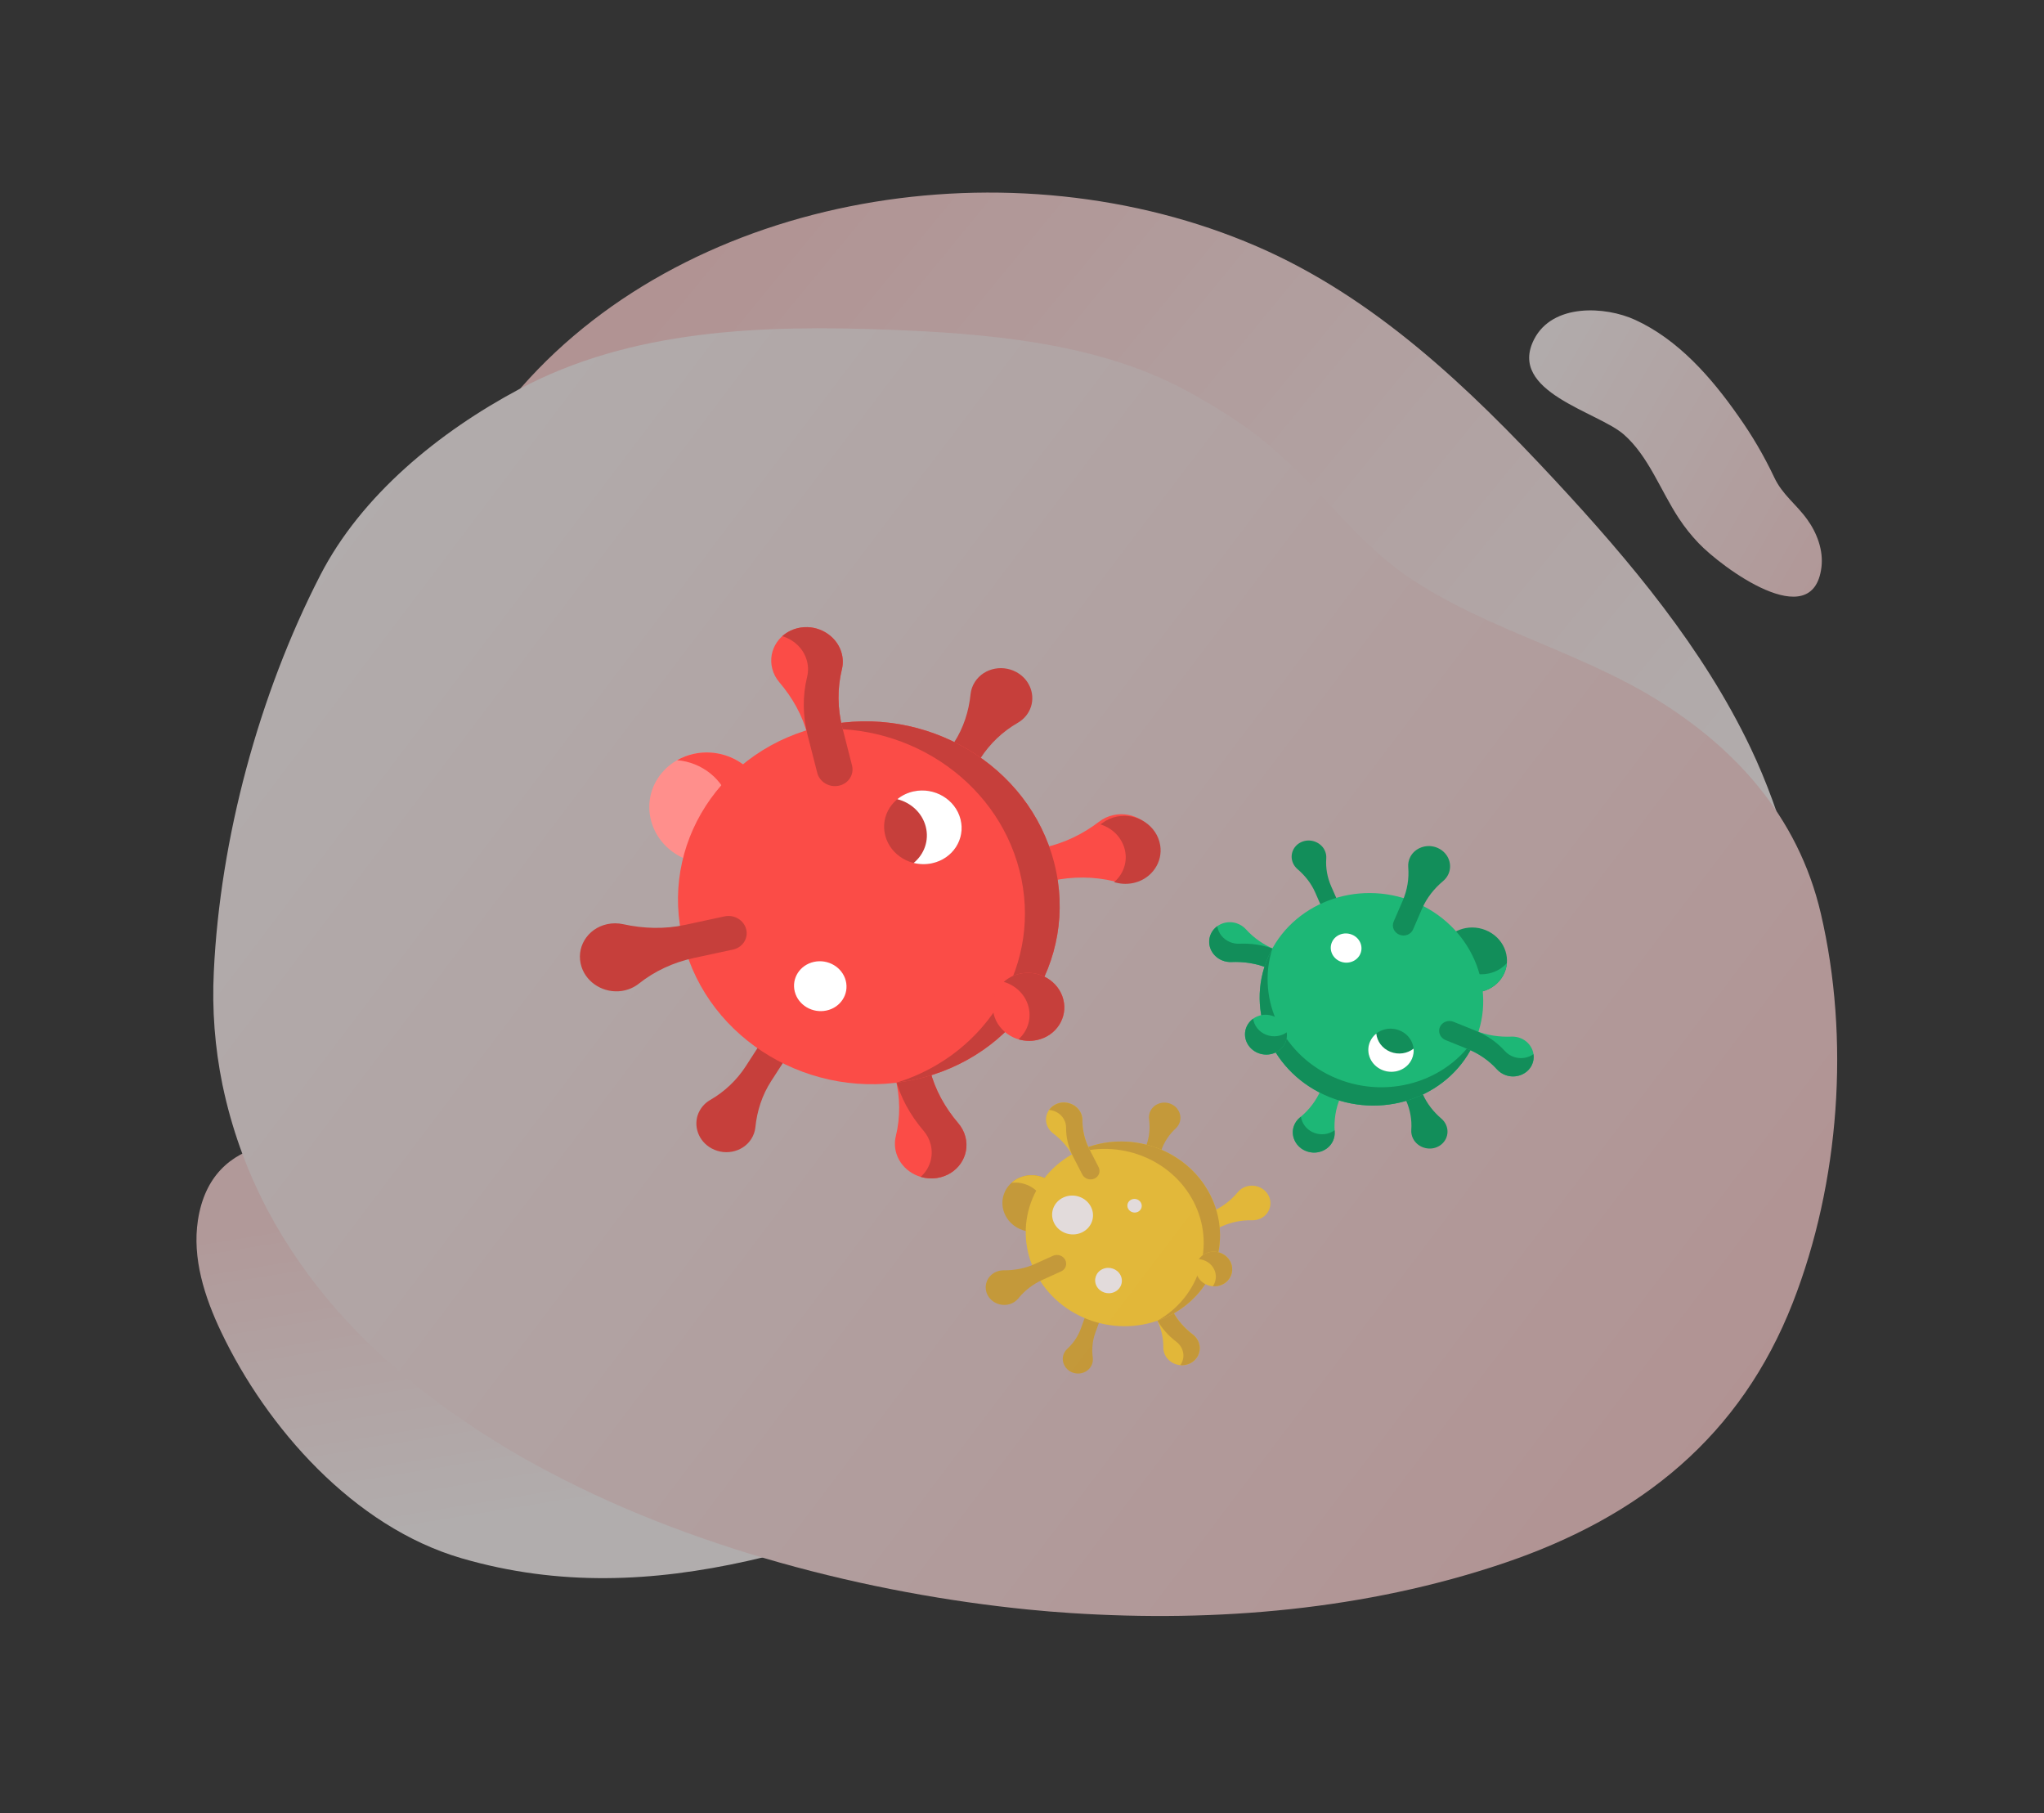 <svg xmlns="http://www.w3.org/2000/svg" width="901" height="799" fill="none" viewBox="0 0 901 799">
    <rect x="0" y="0" width="901" height="799" fill="#333333" stroke="none"/>
    <g opacity=".62">
        <path fill="url(#paint0_linear)" d="M329.718 687.887c-41.835 9.348-83.343 11.331-126.186-1.125-47.753-13.887-86.041-57.797-105.999-99.667-7.416-15.553-12.858-32.631-10.283-49.369 5.964-38.664 45.117-38.931 77.371-29.178 18.182 5.489 34.406 15.333 50.444 25.08 26.625 16.19 58.745 26.156 81.979 47.158 7.794 7.065 13.374 15.155 22.695 20.68 14.499 8.599 31.509 13.729 46.481 21.743 12.78 6.868 26.783 17.428 25.45 31.19-1.384 14.113-17.787 21.472-31.974 25.653-10.046 2.986-20.014 5.624-29.978 7.835z"/>
        <path fill="url(#paint1_linear)" d="M229.934 170.555c75.454-85.766 216.295-108.56 324.063-61.975 51.965 22.472 93.46 62.239 131.333 102.973 33.384 35.902 65.43 74.208 86.33 118.043 14.272 29.922 23.152 64.923 28.67 97.307 8.241 48.486-9.415 107.983-73.196 96.769-14.965-2.629-27.495-9.142-41.145-15.123-11.04-4.846-22.425-3.836-34.085-6.863-29.348-7.613-57.022-21.04-82.96-36.084-52.859-30.684-100.071-69.78-154.803-97.554-44.856-22.738-93.724-37.185-143.97-42.563-21.197-2.265-43.628-3.206-61.709-14.197-44.563-27.11-17.665-84.724 3.099-116.541 5.506-8.477 11.646-16.562 18.373-24.192z"/>
        <path fill="url(#paint2_linear)" d="M748.717 239.341c9.999 10.535 50.394 40.675 54.174 10.696.931-7.469-1.935-15.119-6.27-21.117-4.957-6.883-10.953-10.852-14.587-18.645-4.457-9.418-9.703-18.38-15.671-26.772-12.171-17.439-26.764-33.905-45.585-42.539-13.202-6.05-36.435-7.325-44.552 8.594-11.824 23.174 28.146 31.858 39.602 41.964 10.875 9.569 16.091 24.592 24.236 36.953 2.575 3.898 5.471 7.535 8.653 10.866z"/>
        <path fill="url(#paint3_linear)" d="M549.638 188.672c21.864 15.358 37.317 36.528 56.879 54.327 32.569 29.629 80.18 40.004 118.678 62.278 39.254 22.724 67.451 54.583 77.421 97.272 12.883 55.102 8.389 118.544-12.371 171.611-22.86 58.413-66.582 94.209-127.385 114.748-60.767 20.526-126.406 26.178-190.904 21.978-6.225-.401-12.428-.916-18.646-1.534-139.646-13.931-320.845-80.106-354.387-227.357-.308-1.345-.598-2.689-.887-4.051-3.34-16.363-4.612-33.013-3.791-49.595 2.757-58.798 19.889-122.215 46.888-174.764 18.163-35.38 52.531-63.294 87.7-82.057 49.411-26.361 106.738-28.378 163.383-26.199 41.946 1.615 88.915 5.538 126.837 24.811 10.654 5.451 20.878 11.645 30.585 18.532z"/>
    </g>
    <path fill="#FB4C47" d="M437.047 386.218c1.034 4.038 5.301 6.572 9.532 5.661l17.422-3.753c8.869-1.911 18.127-1.858 27.021.249 2.652.628 5.51.614 8.329-.186 7.471-2.12 12.118-9.342 10.747-16.695-1.609-8.634-10.482-14.182-19.277-12.288-2.382.514-4.505 1.518-6.278 2.878-7.116 5.455-15.329 9.491-24.288 11.421l-17.419 3.753c-4.23.911-6.822 4.923-5.789 8.96z"/>
    <path fill="#C63F3B" d="M345.401 456.046c-3.077-1.827-7.087-.963-8.956 1.93l-7.697 11.914c-3.918 6.066-9.267 11.179-15.671 14.869-1.91 1.099-3.542 2.696-4.669 4.738-2.986 5.413-1.213 12.292 4.098 15.905 6.236 4.242 14.745 2.612 18.631-3.402 1.052-1.629 1.653-3.407 1.835-5.201.731-7.2 2.965-14.165 6.923-20.292l7.695-11.912c1.869-2.894.889-6.721-2.189-8.549zM414.821 348.589c3.221 1.913 7.417 1.009 9.372-2.019l8.055-12.467c4.1-6.347 9.698-11.698 16.399-15.559 1.998-1.151 3.706-2.821 4.885-4.959 3.125-5.664 1.27-12.863-4.289-16.643-6.525-4.439-15.43-2.733-19.495 3.56-1.101 1.705-1.73 3.565-1.921 5.442-.764 7.535-3.102 14.823-7.244 21.235l-8.052 12.465c-1.955 3.028-.93 7.033 2.29 8.945z"/>
    <path fill="#FB4C47" d="M396.198 449.466c-4.231.912-6.823 4.923-5.789 8.961l4.256 16.627c2.167 8.464 2.275 17.264.215 25.682-.615 2.509-.55 5.226.342 7.92 2.363 7.138 10.043 11.684 17.758 10.51 9.056-1.378 14.739-9.714 12.59-18.108-.582-2.274-1.676-4.309-3.138-6.018-5.867-6.861-10.258-14.739-12.447-23.289l-4.256-16.624c-1.033-4.038-5.301-6.572-9.531-5.661z"/>
    <path fill="#C63F3B" d="M422.429 495.04c-5.866-6.861-10.258-14.738-12.447-23.289l-4.256-16.624c-1.033-4.038-5.301-6.572-9.532-5.661-4.231.912-6.822 4.923-5.788 8.961l4.255 16.624c2.189 8.551 6.581 16.428 12.448 23.29 1.461 1.709 2.556 3.744 3.138 6.018 1.384 5.407-.485 10.788-4.41 14.303 2.266.673 4.701.876 7.14.504 9.057-1.378 14.74-9.714 12.591-18.108-.582-2.273-1.677-4.308-3.139-6.018z"/>
    <path fill="#FF8F8C" d="M318.085 379.991c13.821-2.978 22.287-16.084 18.91-29.273-3.376-13.19-17.317-21.469-31.137-18.491-13.821 2.977-22.287 16.083-18.91 29.273 3.376 13.189 17.317 21.468 31.137 18.491z"/>
    <path fill="#FB4C47" d="M305.863 332.227c-2.672.576-5.142 1.534-7.367 2.795 10.862.918 20.46 8.358 23.184 18.997 2.723 10.639-2.261 21.22-11.543 26.478 2.605.22 5.281.07 7.954-.506 13.82-2.977 22.286-16.083 18.91-29.273-3.377-13.19-17.318-21.468-31.138-18.491z"/>
    <path fill="#FB4C47" d="M402.949 475.847c45.127-9.721 72.771-52.515 61.745-95.583-11.025-43.067-56.545-70.099-101.672-60.377-45.126 9.721-72.77 52.515-61.745 95.583 11.026 43.067 56.546 70.099 101.672 60.377z"/>
    <path fill="#C63F3B" d="M363.023 319.886c-2.584.557-5.107 1.227-7.572 1.994 42.477-5.261 83.53 21.083 93.924 61.684 10.394 40.602-13.583 80.955-54.173 93.589 2.579-.319 5.164-.75 7.748-1.306 45.127-9.722 72.771-52.516 61.745-95.583-11.025-43.068-56.545-70.1-101.672-60.378z"/>
    <path fill="#C63F3B" d="M410.859 380.45c9.167-1.975 14.782-10.668 12.543-19.416-2.24-8.748-11.486-14.239-20.653-12.264-9.166 1.975-14.781 10.667-12.542 19.416 2.24 8.748 11.486 14.239 20.652 12.264z"/>
    <path fill="#fff" d="M402.748 348.77c-2.764.596-5.202 1.805-7.202 3.44 5.986 1.498 10.969 6.015 12.534 12.125 1.564 6.11-.707 12.19-5.34 15.976 2.584.647 5.354.734 8.118.139 9.167-1.975 14.782-10.667 12.542-19.415-2.239-8.748-11.486-14.239-20.652-12.265zM364.323 445.345c6.206-1.337 10.007-7.221 8.491-13.143-1.516-5.922-7.776-9.639-13.981-8.302-6.205 1.336-10.006 7.221-8.49 13.143 1.516 5.922 7.775 9.639 13.98 8.302z"/>
    <path fill="#FB4C47" d="M457.123 458.348c8.462-1.823 13.645-9.847 11.578-17.922-2.068-8.076-10.603-13.144-19.064-11.321-8.461 1.823-13.645 9.847-11.577 17.922 2.067 8.075 10.602 13.144 19.063 11.321z"/>
    <path fill="#C63F3B" d="M449.636 429.105c-2.792.601-5.223 1.881-7.159 3.611 5.226 1.542 9.517 5.6 10.902 11.011 1.386 5.411-.488 10.796-4.419 14.311 2.573.759 5.371.912 8.163.311 8.461-1.823 13.644-9.847 11.577-17.922-2.067-8.075-10.602-13.145-19.064-11.322zM328.915 409.514c1.033 4.037-1.558 8.049-5.789 8.961l-17.421 3.753c-8.869 1.911-17.134 5.738-24.076 11.257-2.07 1.645-4.636 2.799-7.549 3.234-7.718 1.152-15.384-3.416-17.725-10.561-2.747-8.388 2.505-16.98 11.3-18.875 2.382-.513 4.77-.48 7.018.014 9.02 1.979 18.332 2.239 27.291.309l17.419-3.752c4.23-.912 8.498 1.622 9.532 5.66z"/>
    <path fill="#FB4C47" d="M369.782 346.267c4.231-.911 6.823-4.923 5.789-8.961l-4.256-16.626c-2.167-8.464-2.275-17.264-.215-25.682.615-2.509.55-5.226-.342-7.92-2.363-7.139-10.044-11.684-17.758-10.51-9.056 1.378-14.739 9.714-12.591 18.108.583 2.273 1.677 4.308 3.139 6.018 5.867 6.861 10.258 14.738 12.447 23.289l4.256 16.624c1.033 4.037 5.301 6.572 9.531 5.66z"/>
    <path fill="#C63F3B" d="M370.759 287.078c-2.363-7.139-10.044-11.684-17.758-10.51-3.222.49-6.013 1.864-8.181 3.805 4.9 1.457 9.002 5.124 10.618 10.005.892 2.695.957 5.411.343 7.921-2.061 8.417-1.953 17.217.214 25.681l4.256 16.627c1.034 4.037 5.301 6.572 9.532 5.66 4.231-.911 6.823-4.923 5.789-8.961l-4.256-16.626c-2.167-8.464-2.275-17.264-.215-25.682.615-2.509.55-5.226-.342-7.92zM492.381 359.863c-2.392.471-4.532 1.438-6.331 2.765-.318.235-.641.463-.963.692 5.531 1.711 9.959 6.253 10.948 12.184.845 5.072-1.158 10.031-4.937 13.279.307.073.614.144.92.221 2.639.674 5.496.71 8.329-.04 7.509-1.988 12.294-9.12 11.065-16.49-1.442-8.653-10.204-14.35-19.031-12.611z"/>
    <g opacity=".63">
        <path fill="#FFC700" d="M524.959 542.373c.981 1.905 3.387 2.722 5.376 1.824l8.187-3.7c4.168-1.883 8.757-2.828 13.404-2.709 1.386.035 2.799-.272 4.101-.967 3.452-1.841 4.914-5.931 3.382-9.455-1.799-4.138-6.835-5.976-10.969-4.108-1.12.505-2.053 1.229-2.773 2.093-2.889 3.468-6.486 6.343-10.696 8.246l-8.187 3.698c-1.988.899-2.805 3.172-1.825 5.078z"/>
        <path fill="#D09700" d="M483.121 576.736c-1.735-.589-3.62.263-4.209 1.902l-2.426 6.751c-1.235 3.436-3.29 6.548-6.031 9.06-.818.749-1.44 1.717-1.761 2.854-.849 3.013.827 6.259 3.875 7.504 3.579 1.462 7.602-.243 8.827-3.651.332-.923.422-1.872.305-2.786-.475-3.669-.178-7.378 1.07-10.849l2.426-6.75c.589-1.64-.34-3.446-2.076-4.035zM505.009 515.849c1.816.616 3.788-.275 4.405-1.99l2.539-7.065c1.292-3.596 3.442-6.852 6.311-9.481.855-.784 1.507-1.796 1.842-2.986.889-3.154-.865-6.55-4.055-7.853-3.745-1.53-7.955.255-9.236 3.821-.348.966-.443 1.959-.319 2.916.496 3.839.185 7.72-1.121 11.353l-2.538 7.063c-.616 1.715.356 3.605 2.172 4.222z"/>
        <path fill="#FFC700" d="M507.496 568.128c-1.988.898-2.805 3.171-1.825 5.077l4.038 7.848c2.055 3.995 3.13 8.374 3.088 12.79-.013 1.316.334 2.664 1.089 3.915 1.998 3.313 6.327 4.775 10.01 3.381 4.322-1.638 6.168-6.392 4.129-10.354-.552-1.074-1.33-1.974-2.252-2.673-3.7-2.808-6.789-6.277-8.865-10.313l-4.036-7.847c-.981-1.906-3.387-2.723-5.376-1.824z"/>
        <path fill="#D09700" d="M525.773 588.11c-3.7-2.807-6.789-6.277-8.865-10.313l-4.037-7.847c-.98-1.906-3.387-2.723-5.375-1.824-1.989.898-2.806 3.171-1.825 5.077l4.037 7.847c2.076 4.037 5.164 7.506 8.865 10.313.922.7 1.7 1.6 2.252 2.673 1.313 2.553 1.012 5.433-.522 7.598 1.199.099 2.428-.056 3.592-.497 4.323-1.637 6.168-6.392 4.13-10.354-.552-1.073-1.33-1.974-2.252-2.673zM460.772 541.66c6.495-2.935 9.164-10.361 5.961-16.586-3.202-6.226-11.064-8.894-17.559-5.959-6.495 2.934-9.164 10.36-5.961 16.586 3.203 6.226 11.064 8.894 17.559 5.959z"/>
        <path fill="#FFC700" d="M449.175 519.115c-1.256.567-2.367 1.304-3.322 2.167 5.483-.681 11.098 2.023 13.681 7.045 2.583 5.022 1.344 10.823-2.639 14.419 1.314-.163 2.622-.519 3.878-1.086 6.495-2.935 9.164-10.361 5.961-16.586-3.203-6.226-11.064-8.894-17.559-5.959z"/>
        <path fill="#FFC700" d="M513.901 580.58c21.208-9.582 29.922-33.83 19.465-54.159-10.458-20.328-36.128-29.04-57.336-19.457-21.208 9.582-29.923 33.83-19.465 54.159 10.458 20.328 36.128 29.04 57.336 19.457z"/>
        <path fill="#D09700" d="M476.037 506.964c-1.214.549-2.386 1.148-3.517 1.789 20.415-7.079 43.794 1.757 53.652 20.922 9.859 19.165 2.676 41.81-15.948 52.37 1.239-.43 2.469-.916 3.683-1.464 21.208-9.583 29.923-33.831 19.466-54.159-10.458-20.329-36.128-29.04-57.336-19.458z"/>
        <path fill="#fff" d="M501.521 534.103c1.568-.708 2.213-2.502 1.439-4.005-.773-1.503-2.671-2.148-4.24-1.439-1.568.709-2.213 2.502-1.439 4.005.773 1.504 2.671 2.148 4.24 1.439zM491.238 569.414c2.916-1.318 4.115-4.652 2.677-7.448-1.438-2.796-4.968-3.994-7.885-2.676-2.916 1.318-4.115 4.653-2.677 7.448 1.438 2.796 4.968 3.994 7.885 2.676zM476.775 543.21c4.465-2.017 6.3-7.122 4.098-11.402-2.202-4.28-7.606-6.114-12.071-4.097-4.465 2.018-6.3 7.123-4.098 11.403 2.201 4.279 7.606 6.114 12.071 4.096z"/>
        <path fill="#FFC700" d="M538.681 566.168c3.976-1.797 5.611-6.343 3.65-10.155-1.961-3.812-6.775-5.445-10.751-3.649-3.977 1.797-5.611 6.344-3.65 10.156 1.961 3.811 6.774 5.445 10.751 3.648z"/>
        <path fill="#D09700" d="M531.581 552.365c-1.312.592-2.367 1.486-3.124 2.552 2.766.221 5.361 1.795 6.675 4.35 1.314 2.554 1.012 5.437-.526 7.603 1.362.109 2.765-.108 4.076-.701 3.977-1.797 5.611-6.344 3.65-10.155-1.96-3.812-6.774-5.446-10.751-3.649zM469.559 555.253c.98 1.905.163 4.179-1.825 5.077l-8.188 3.7c-4.168 1.883-7.814 4.659-10.61 8.14-.833 1.038-1.969 1.883-3.361 2.406-3.686 1.384-8.011-.091-9.999-3.41-2.334-3.896-.732-8.734 3.401-10.601 1.12-.506 2.306-.74 3.475-.73 4.695.042 9.335-.805 13.545-2.707l8.187-3.699c1.988-.899 4.395-.082 5.375 1.824z"/>
        <path fill="#FFC700" d="M482.44 519.417c1.988-.898 2.805-3.171 1.825-5.077l-4.038-7.848c-2.055-3.996-3.13-8.374-3.087-12.79.012-1.316-.335-2.665-1.089-3.915-1.999-3.314-6.328-4.776-10.01-3.381-4.323 1.637-6.168 6.392-4.13 10.354.552 1.073 1.33 1.974 2.252 2.673 3.7 2.808 6.789 6.277 8.865 10.313l4.037 7.847c.98 1.906 3.387 2.723 5.375 1.824z"/>
        <path fill="#D09700" d="M476.048 489.787c-1.998-3.314-6.328-4.776-10.01-3.381-1.538.582-2.76 1.56-3.608 2.756 2.595.213 5.051 1.612 6.418 3.878.754 1.251 1.102 2.599 1.089 3.915-.043 4.416 1.032 8.794 3.088 12.79l4.037 7.848c.98 1.906 3.387 2.722 5.375 1.824 1.989-.898 2.806-3.171 1.825-5.077l-4.037-7.849c-2.055-3.995-3.13-8.374-3.088-12.789.013-1.316-.334-2.665-1.089-3.915z"/>
    </g>
    <path fill="#1DB776" d="M592.214 468.881c-2.362-.955-5.058.076-6.022 2.304l-3.97 9.175c-2.021 4.671-5.153 8.826-9.188 12.093-1.202.974-2.154 2.267-2.7 3.82-1.448 4.114.597 8.752 4.727 10.723 4.848 2.314 10.593.269 12.597-4.363.543-1.255.753-2.565.67-3.843-.336-5.129.404-10.252 2.446-14.971l3.97-9.173c.964-2.228-.169-4.809-2.53-5.765z"/>
    <path fill="#128E5A" d="M588.107 402.982c1.944-.743 2.858-2.855 2.041-4.716l-3.364-7.665c-1.713-3.902-2.47-8.114-2.163-12.3.091-1.248-.158-2.546-.799-3.773-1.7-3.252-5.728-4.875-9.312-3.753-4.208 1.317-6.249 5.727-4.551 9.596.46 1.048 1.146 1.945 1.98 2.659 3.348 2.864 6.074 6.324 7.804 10.266l3.364 7.663c.818 1.861 3.056 2.767 5 2.023zM618.448 472.111c-2.034.779-2.991 2.988-2.136 4.936l3.521 8.021c1.792 4.083 2.585 8.49 2.264 12.871-.096 1.306.164 2.664.836 3.948 1.778 3.403 5.993 5.101 9.744 3.927 4.403-1.379 6.539-5.993 4.762-10.042-.482-1.097-1.199-2.035-2.072-2.782-3.503-2.998-6.356-6.618-8.167-10.742l-3.52-8.02c-.855-1.947-3.197-2.895-5.232-2.117z"/>
    <path fill="#1DB776" d="M574.352 428.194c.964-2.228-.169-4.809-2.531-5.765l-9.724-3.935c-4.951-2.004-9.379-5.054-12.888-8.946-1.047-1.161-2.424-2.088-4.068-2.635-4.354-1.449-9.199.413-11.2 4.304-2.35 4.568-.096 10.065 4.813 12.052 1.33.538 2.713.761 4.056.704 5.391-.229 10.796.566 15.797 2.59l9.723 3.935c2.361.956 5.058-.076 6.022-2.304z"/>
    <path fill="#128E5A" d="M542.812 423.974c5.391-.229 10.795.565 15.797 2.589l9.723 3.935c2.362.956 5.058-.075 6.022-2.303.964-2.229-.169-4.809-2.53-5.765l-9.724-3.935c-5.001-2.024-10.405-2.818-15.797-2.59-1.343.057-2.726-.166-4.056-.704-3.163-1.28-5.221-4.017-5.658-7.024-1.096.784-2.014 1.811-2.647 3.041-2.35 4.568-.096 10.065 4.814 12.051 1.33.539 2.712.762 4.056.705zM635.221 417.448c-3.149 7.278.551 15.709 8.266 18.831s16.522-.247 19.671-7.525c3.15-7.279-.551-15.71-8.265-18.832-7.715-3.122-16.522.247-19.672 7.526z"/>
    <path fill="#1DB776" d="M663.16 428.756c.609-1.408.959-2.858 1.077-4.305-4.102 4.573-11.034 6.28-17.257 3.762-6.222-2.519-9.831-8.491-9.342-14.527-.983 1.097-1.806 2.356-2.415 3.764-3.15 7.278.551 15.709 8.266 18.831s16.522-.247 19.671-7.525z"/>
    <path fill="#1DB776" d="M558.921 421.951c-10.284 23.765 1.799 51.295 26.989 61.489 25.19 10.195 53.948-.807 64.232-24.572 10.284-23.765-1.8-51.295-26.99-61.49-25.19-10.194-53.948.807-64.231 24.573z"/>
    <path fill="#128E5A" d="M650.151 458.869c.589-1.361 1.101-2.734 1.545-4.116-11.622 21.001-38.537 30.231-62.285 20.62-23.748-9.611-35.844-34.628-28.535-57.374-.705 1.275-1.358 2.592-1.946 3.953-10.284 23.765 1.799 51.295 26.989 61.489 25.191 10.195 53.948-.807 64.232-24.572z"/>
    <path fill="#128E5A" d="M603.871 459.106c-2.089 4.828.366 10.42 5.482 12.491 5.117 2.07 10.959-.164 13.047-4.992 2.089-4.827-.365-10.419-5.482-12.49-5.117-2.071-10.958.164-13.047 4.991z"/>
    <path fill="#fff" d="M622.411 466.606c.63-1.456.844-2.981.699-4.458-2.756 2.171-6.681 2.827-10.255 1.381-3.574-1.447-5.846-4.611-6.181-8.033-1.19.937-2.163 2.155-2.793 3.611-2.089 4.827.366 10.419 5.483 12.49 5.116 2.071 10.958-.164 13.047-4.991zM587.099 415.278c-1.414 3.268.248 7.053 3.712 8.455 3.464 1.402 7.418-.111 8.832-3.379 1.414-3.268-.247-7.053-3.711-8.455-3.464-1.402-7.418.111-8.833 3.379z"/>
    <path fill="#1DB776" d="M549.483 452.532c-1.929 4.457.337 9.619 5.061 11.531 4.724 1.912 10.117-.151 12.045-4.608 1.929-4.457-.337-9.619-5.061-11.531-4.724-1.912-10.117.151-12.045 4.608z"/>
    <path fill="#128E5A" d="M566.594 459.455c.636-1.471.813-3.018.599-4.5-2.523 1.813-5.987 2.319-9.152 1.038-3.166-1.281-5.225-4.022-5.661-7.032-1.242.892-2.257 2.1-2.893 3.57-1.929 4.457.338 9.62 5.061 11.531 4.724 1.912 10.117-.151 12.046-4.607zM616.854 411.936c-2.361-.956-3.494-3.537-2.53-5.765l3.97-9.175c2.021-4.671 2.883-9.744 2.458-14.817-.127-1.512.157-3.075.917-4.541 2.014-3.885 6.865-5.732 11.216-4.272 5.107 1.715 7.633 7.108 5.629 11.74-.543 1.255-1.36 2.319-2.36 3.159-4.013 3.369-7.267 7.475-9.308 12.194l-3.97 9.173c-.964 2.228-3.66 3.259-6.022 2.304z"/>
    <path fill="#1DB776" d="M634.715 452.624c-.964 2.228.168 4.809 2.53 5.765l9.725 3.936c4.951 2.003 9.378 5.053 12.888 8.946 1.046 1.161 2.424 2.088 4.067 2.635 4.355 1.448 9.199-.414 11.201-4.305 2.35-4.567.096-10.064-4.813-12.051-1.33-.539-2.713-.762-4.056-.704-5.392.228-10.796-.566-15.797-2.59l-9.724-3.935c-2.361-.956-5.057.075-6.021 2.303z"/>
    <path fill="#128E5A" d="M663.924 473.904c4.355 1.448 9.199-.414 11.201-4.305.836-1.625 1.087-3.367.845-5.027-2.37 1.695-5.576 2.253-8.554 1.263-1.644-.547-3.021-1.474-4.068-2.634-3.509-3.893-7.937-6.943-12.888-8.947l-9.724-3.935c-2.362-.956-5.058.075-6.022 2.303-.964 2.229.168 4.809 2.53 5.765l9.725 3.936c4.951 2.003 9.378 5.053 12.888 8.946 1.046 1.161 2.424 2.088 4.067 2.635zM587.655 502.638c.542-1.254.753-2.564.669-3.841-.015-.226-.025-.452-.035-.678-2.672 1.939-6.414 2.402-9.736.816-2.841-1.357-4.695-3.975-5.103-6.817-.137.115-.273.232-.412.345-1.203.974-2.154 2.266-2.7 3.818-1.447 4.112.597 8.748 4.725 10.718 4.846 2.314 10.588.269 12.592-4.361z"/>
    <defs>
        <linearGradient id="paint0_linear" x1="83.128" x2="106.616" y1="542.716" y2="686.358" gradientUnits="userSpaceOnUse">
            <stop stop-color="#FFD8D8"/>
            <stop offset="1" stop-color="#FFF8F8"/>
        </linearGradient>
        <linearGradient id="paint1_linear" x1="813.069" x2="412.934" y1="315.705" y2="-12.892" gradientUnits="userSpaceOnUse">
            <stop stop-color="#FFF8F8"/>
            <stop offset="1" stop-color="#FFCFCF"/>
        </linearGradient>
        <linearGradient id="paint2_linear" x1="804.057" x2="652.089" y1="249.627" y2="162.13" gradientUnits="userSpaceOnUse">
            <stop stop-color="#FFD7D7"/>
            <stop offset="1" stop-color="#FFF9F9"/>
        </linearGradient>
        <linearGradient id="paint3_linear" x1="725.277" x2="130.951" y1="676.931" y2="226.824" gradientUnits="userSpaceOnUse">
            <stop stop-color="#FFCFCF"/>
            <stop offset="1" stop-color="#FFF8F8"/>
        </linearGradient>
    </defs>
</svg>
